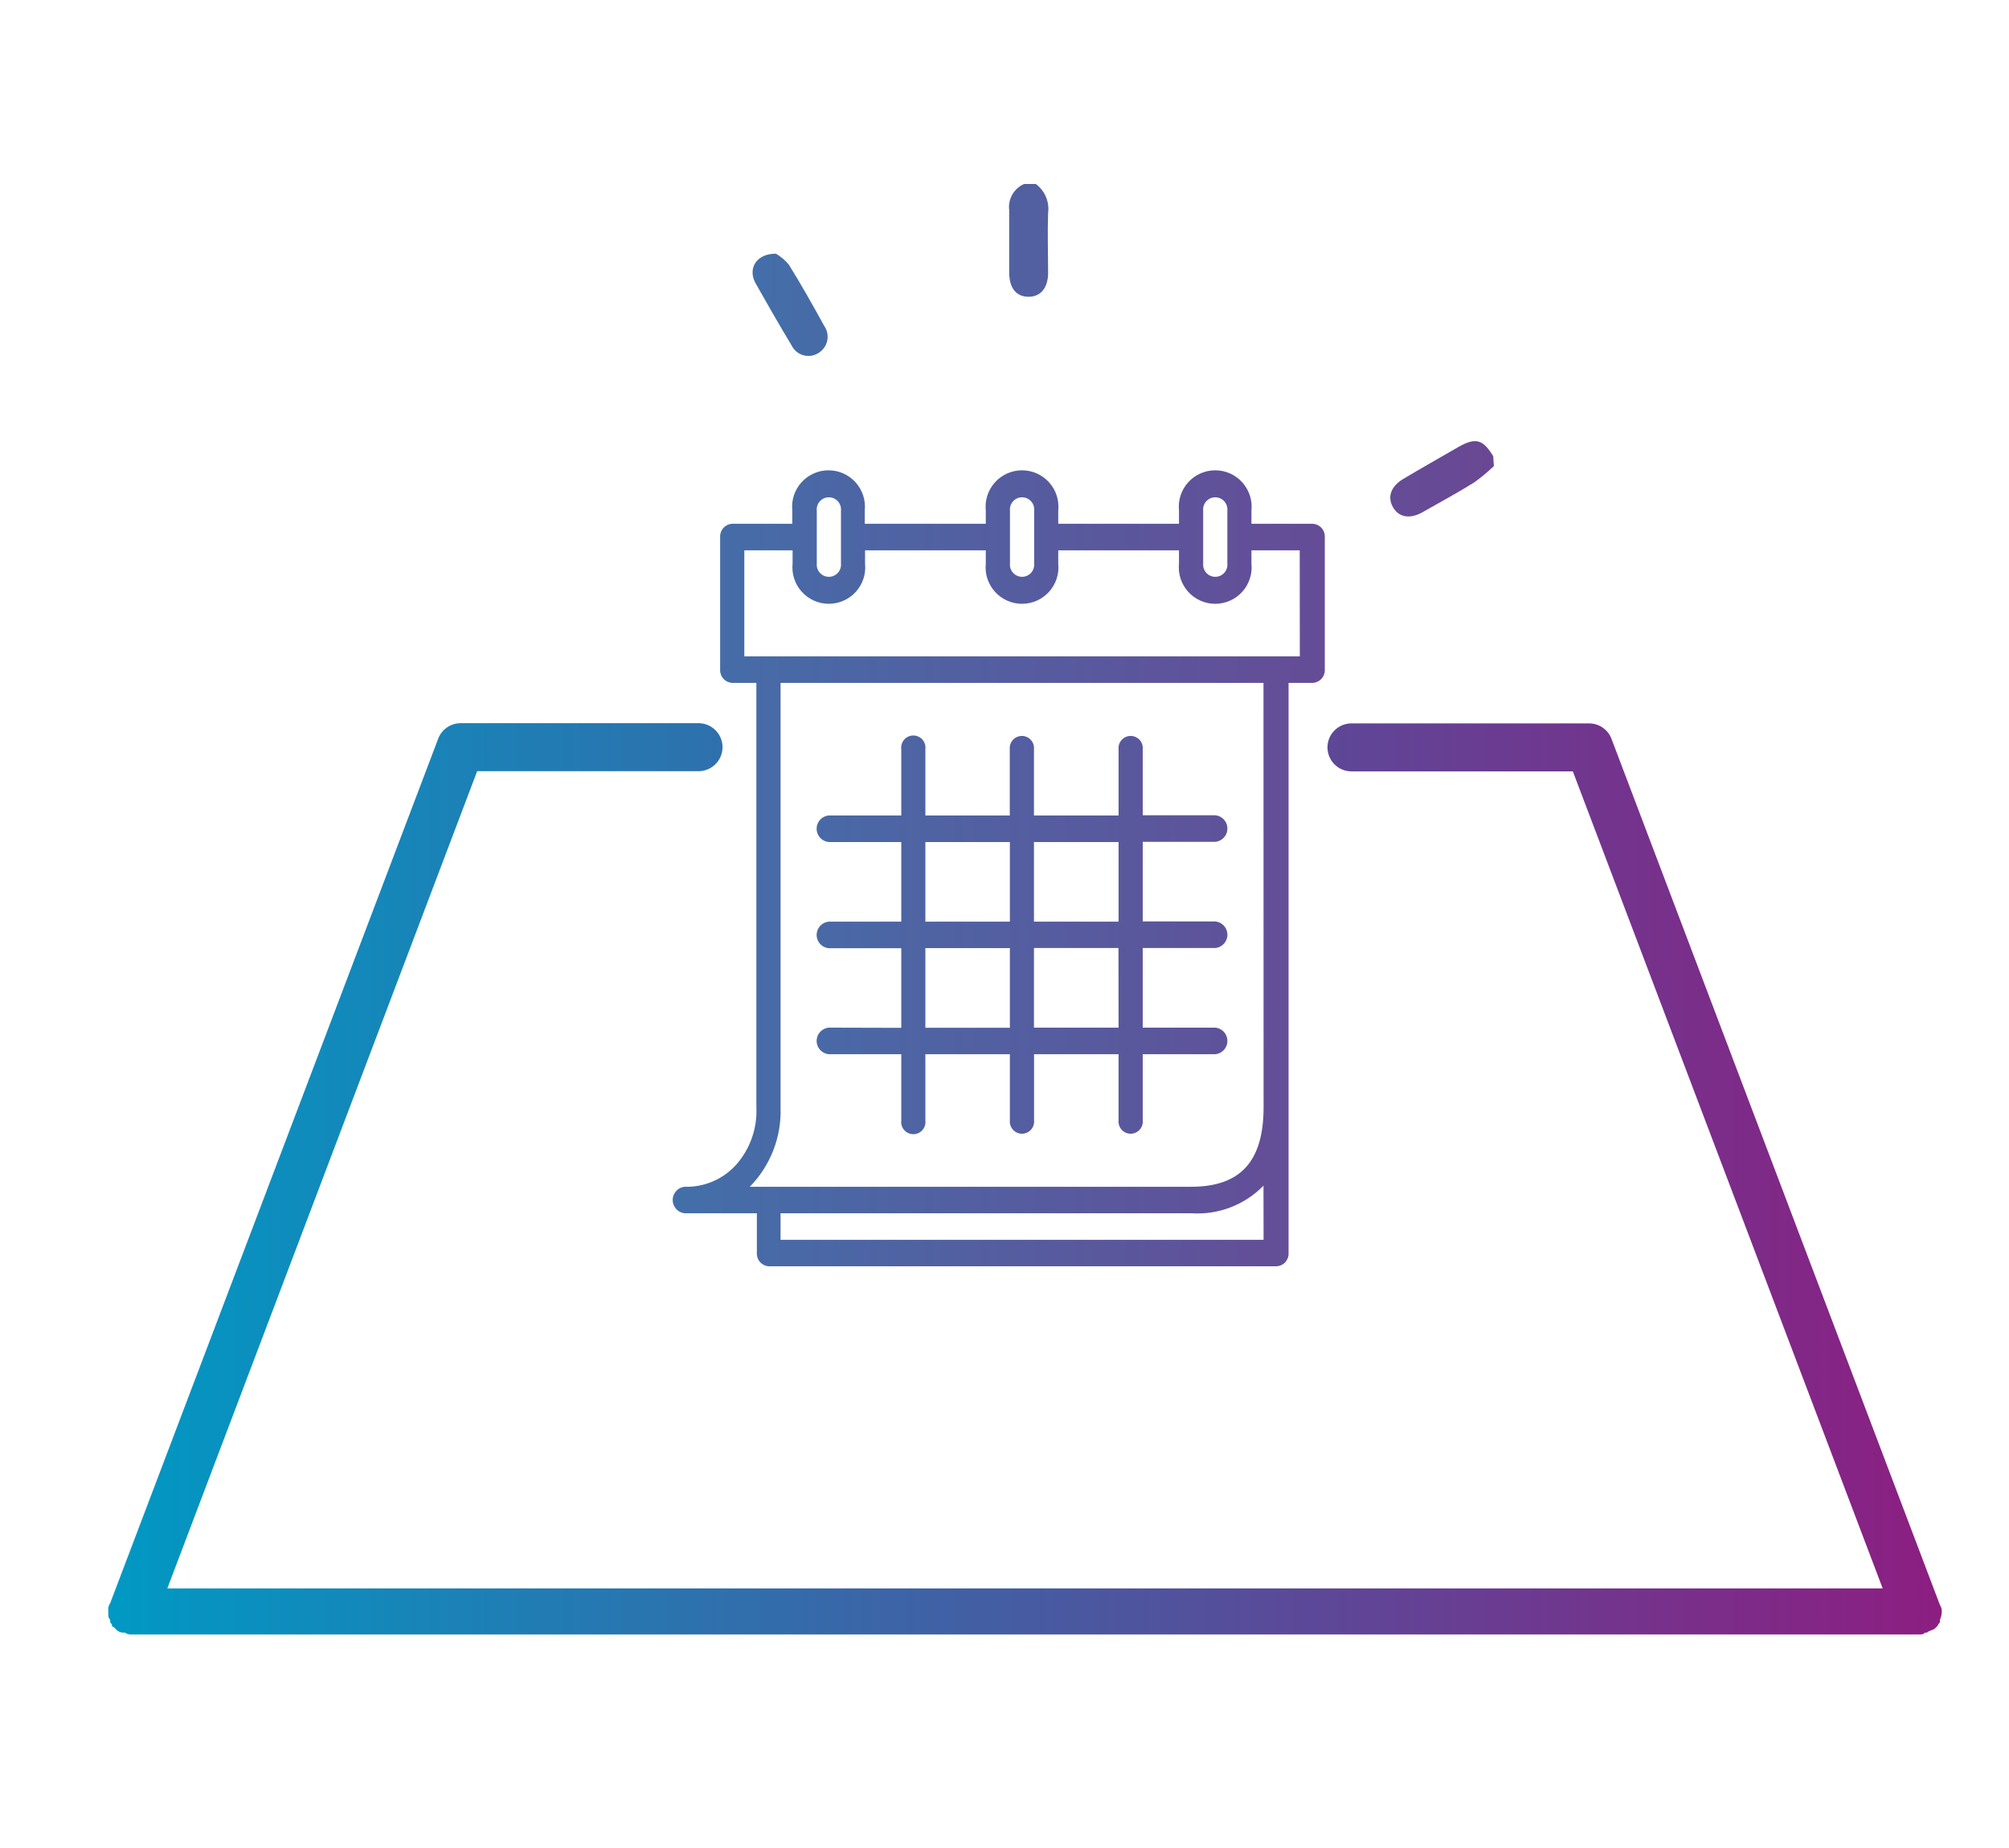 <svg xmlns="http://www.w3.org/2000/svg" xmlns:xlink="http://www.w3.org/1999/xlink" viewBox="0 0 201.84 185.73"><defs><style>.cls-1{fill:none;}.cls-2{fill:url(#linear-gradient);}.cls-3{clip-path:url(#clip-path);}.cls-4{fill:url(#Degradado_sin_nombre_5);}.cls-5{clip-path:url(#clip-path-2);}.cls-6{fill:url(#Degradado_sin_nombre_5-2);}.cls-7{clip-path:url(#clip-path-3);}.cls-8{fill:url(#Degradado_sin_nombre_5-3);}.cls-9{clip-path:url(#clip-path-4);}.cls-10{clip-path:url(#clip-path-5);}.cls-11{clip-path:url(#clip-path-6);}.cls-12{clip-path:url(#clip-path-7);}</style><linearGradient id="linear-gradient" y1="41.64" x2="184.2" y2="41.64" gradientTransform="matrix(1, 0, 0, -1, 0, 141.62)" gradientUnits="userSpaceOnUse"><stop offset="0" stop-color="#0099c3"/><stop offset="1" stop-color="#8c1e81"/></linearGradient><clipPath id="clip-path" transform="translate(10.88 18.49)"><path class="cls-1" d="M120.91,34.14h-6.06V32.81a3.66,3.66,0,1,0-7.28,0v1.33H95.44V32.81a3.66,3.66,0,1,0-7.28,0v1.33H76V32.81a3.66,3.66,0,1,0-7.28,0v1.33H62.68a1.28,1.28,0,0,0-1.21,1.33V48.8a1.28,1.28,0,0,0,1.21,1.33h2.43V92.76a8.12,8.12,0,0,1-2,5.75,6.69,6.69,0,0,1-5.23,2.25,1.34,1.34,0,0,0,0,2.66h7.28v4a1.27,1.27,0,0,0,1.21,1.33h51a1.27,1.27,0,0,0,1.21-1.33V50.13h2.43a1.28,1.28,0,0,0,1.21-1.33V35.47A1.28,1.28,0,0,0,120.91,34.14ZM110,32.81a1.22,1.22,0,1,1,2.43,0v5.33a1.22,1.22,0,1,1-2.43,0Zm-19.41,0a1.22,1.22,0,1,1,2.43,0v5.33a1.22,1.22,0,1,1-2.43,0Zm-19.41,0a1.22,1.22,0,1,1,2.43,0v5.33a1.22,1.22,0,1,1-2.43,0Zm44.89,73.28H67.54v-2.67h41.24a9.25,9.25,0,0,0,7.28-2.77Zm0-13.33c0,5.45-2.32,8-7.28,8H64.45a10.84,10.84,0,0,0,3.09-8V50.13h48.52Zm3.64-45.3H63.9V36.81h4.85v1.33a3.66,3.66,0,1,0,7.28,0V36.81H88.16v1.33a3.66,3.66,0,1,0,7.28,0V36.81h12.13v1.33a3.66,3.66,0,1,0,7.28,0V36.81h4.85Z"/></clipPath><linearGradient id="Degradado_sin_nombre_5" y1="92.24" x2="195" y2="92.24" gradientUnits="userSpaceOnUse"><stop offset="0" stop-color="#1f94bd"/><stop offset="0.67" stop-color="#644d97"/><stop offset="1" stop-color="#822e86"/></linearGradient><clipPath id="clip-path-2" transform="translate(10.88 18.49)"><path class="cls-1" d="M72.39,84.77a1.34,1.34,0,0,0,0,2.67h7.28V94.1a1.22,1.22,0,1,0,2.42,0V87.44h8.49V94.1a1.22,1.22,0,1,0,2.43,0V87.44h8.49V94.1a1.22,1.22,0,1,0,2.43,0V87.44h7.28a1.34,1.34,0,0,0,0-2.67h-7.28v-8h7.28a1.34,1.34,0,0,0,0-2.67h-7.28v-8h7.28a1.34,1.34,0,0,0,0-2.67h-7.28V56.79a1.22,1.22,0,1,0-2.43,0v6.66H93V56.79a1.22,1.22,0,1,0-2.43,0v6.66H82.09V56.79a1.22,1.22,0,1,0-2.42,0v6.66H72.39a1.34,1.34,0,0,0,0,2.67h7.28v8H72.39a1.34,1.34,0,0,0,0,2.67h7.28v8Zm29.11,0H93v-8h8.49Zm0-18.65v8H93v-8Zm-19.41,0h8.49v8H82.09Zm0,10.66h8.49v8H82.09Z"/></clipPath><linearGradient id="Degradado_sin_nombre_5-2" x1="3" y1="88.24" x2="198" y2="88.24" xlink:href="#Degradado_sin_nombre_5"/><clipPath id="clip-path-3" transform="translate(10.88 18.49)"><path class="cls-1" d="M93.19,0a3.13,3.13,0,0,1,1.23,2.93c-.07,2,0,4,0,6,0,1.52-.76,2.42-2,2.4s-1.9-.91-1.91-2.44c0-2.09,0-4.18,0-6.27A2.53,2.53,0,0,1,92,0Z"/></clipPath><linearGradient id="Degradado_sin_nombre_5-3" x1="6.84" y1="97.49" x2="201.84" y2="97.49" xlink:href="#Degradado_sin_nombre_5"/><clipPath id="clip-path-4" transform="translate(10.88 18.49)"><path class="cls-1" d="M45.72,27.37c1-1.66,1.84-1.87,3.56-.89s3.62,2.07,5.42,3.13c1.33.78,1.73,1.83,1.15,2.87s-1.7,1.24-3.05.48C50.92,31.9,49,30.83,47.18,29.7a9.35,9.35,0,0,1-1.46-1.36Z"/></clipPath><clipPath id="clip-path-5" transform="translate(10.88 18.49)"><path class="cls-1" d="M139.21,28.34a18.14,18.14,0,0,1-2,1.66c-1.7,1.06-3.46,2-5.21,3-1.26.7-2.37.48-2.94-.54s-.2-2.06,1-2.8c1.83-1.09,3.68-2.14,5.52-3.2s2.54-.77,3.56.89Z"/></clipPath><clipPath id="clip-path-6" transform="translate(10.88 18.49)"><path class="cls-1" d="M120.39,8.66a13.34,13.34,0,0,1-.57,1.44c-1.13,2-2.26,4-3.44,6-.78,1.31-2.2,1.59-3.13.66a1.87,1.87,0,0,1-.27-2.43c1.19-2.1,2.39-4.2,3.62-6.27A1.73,1.73,0,0,1,119,7.13C119.57,7.44,120,8.19,120.39,8.66Z"/></clipPath><clipPath id="clip-path-7" transform="translate(10.88 18.49)"><path class="cls-1" d="M67.07,7a4.8,4.8,0,0,1,1.3,1.1c1.25,2,2.41,4.08,3.56,6.16A1.91,1.91,0,0,1,71.32,17a1.88,1.88,0,0,1-2.68-.8C67.39,14.12,66.17,12,65,9.92,64.24,8.46,65.12,7,67.07,7Z"/></clipPath></defs><title>tiempo</title><g id="Layer_2" data-name="Layer 2"><g id="Capa_1" data-name="Capa 1"><path class="cls-2" d="M184.2,143.53a1.16,1.16,0,0,0-.18-.75h0L151,55.69a2.41,2.41,0,0,0-2.22-1.49H124.9a2.41,2.41,0,0,0,0,4.82h22.24l31.13,82.1H5.93L37.06,59H59.3a2.41,2.41,0,1,0,0-4.82H35.4a2.41,2.41,0,0,0-2.23,1.49L.19,142.6h0a1.09,1.09,0,0,0-.19.74v.19H0c0,.37,0,.55.19.74v.18c0,.19.18.19.18.37a.19.19,0,0,0,.19.19l.18.18a1,1,0,0,0,.74.37h.19a1.08,1.08,0,0,0,.74.19H181.79c.37,0,.56,0,.74-.19h.19c.19-.18.37-.18.74-.37l.19-.18.18-.19c0-.18.19-.18.19-.37v-.18a2,2,0,0,0,.18-.74Z" transform="translate(10.88 18.49)"/><g class="cls-3"><rect class="cls-4" y="4" width="195" height="176.48"/></g><g class="cls-5"><rect class="cls-6" x="3" width="195" height="176.48"/></g><g class="cls-7"><rect class="cls-8" x="6.84" y="9.25" width="195" height="176.48"/></g><g class="cls-9"><rect class="cls-8" x="6.84" y="9.25" width="195" height="176.48"/></g><g class="cls-10"><rect class="cls-8" x="6.84" y="9.25" width="195" height="176.48"/></g><g class="cls-11"><rect class="cls-8" x="6.84" y="9.25" width="195" height="176.48"/></g><g class="cls-12"><rect class="cls-8" x="6.84" y="9.25" width="195" height="176.48"/></g></g></g></svg>